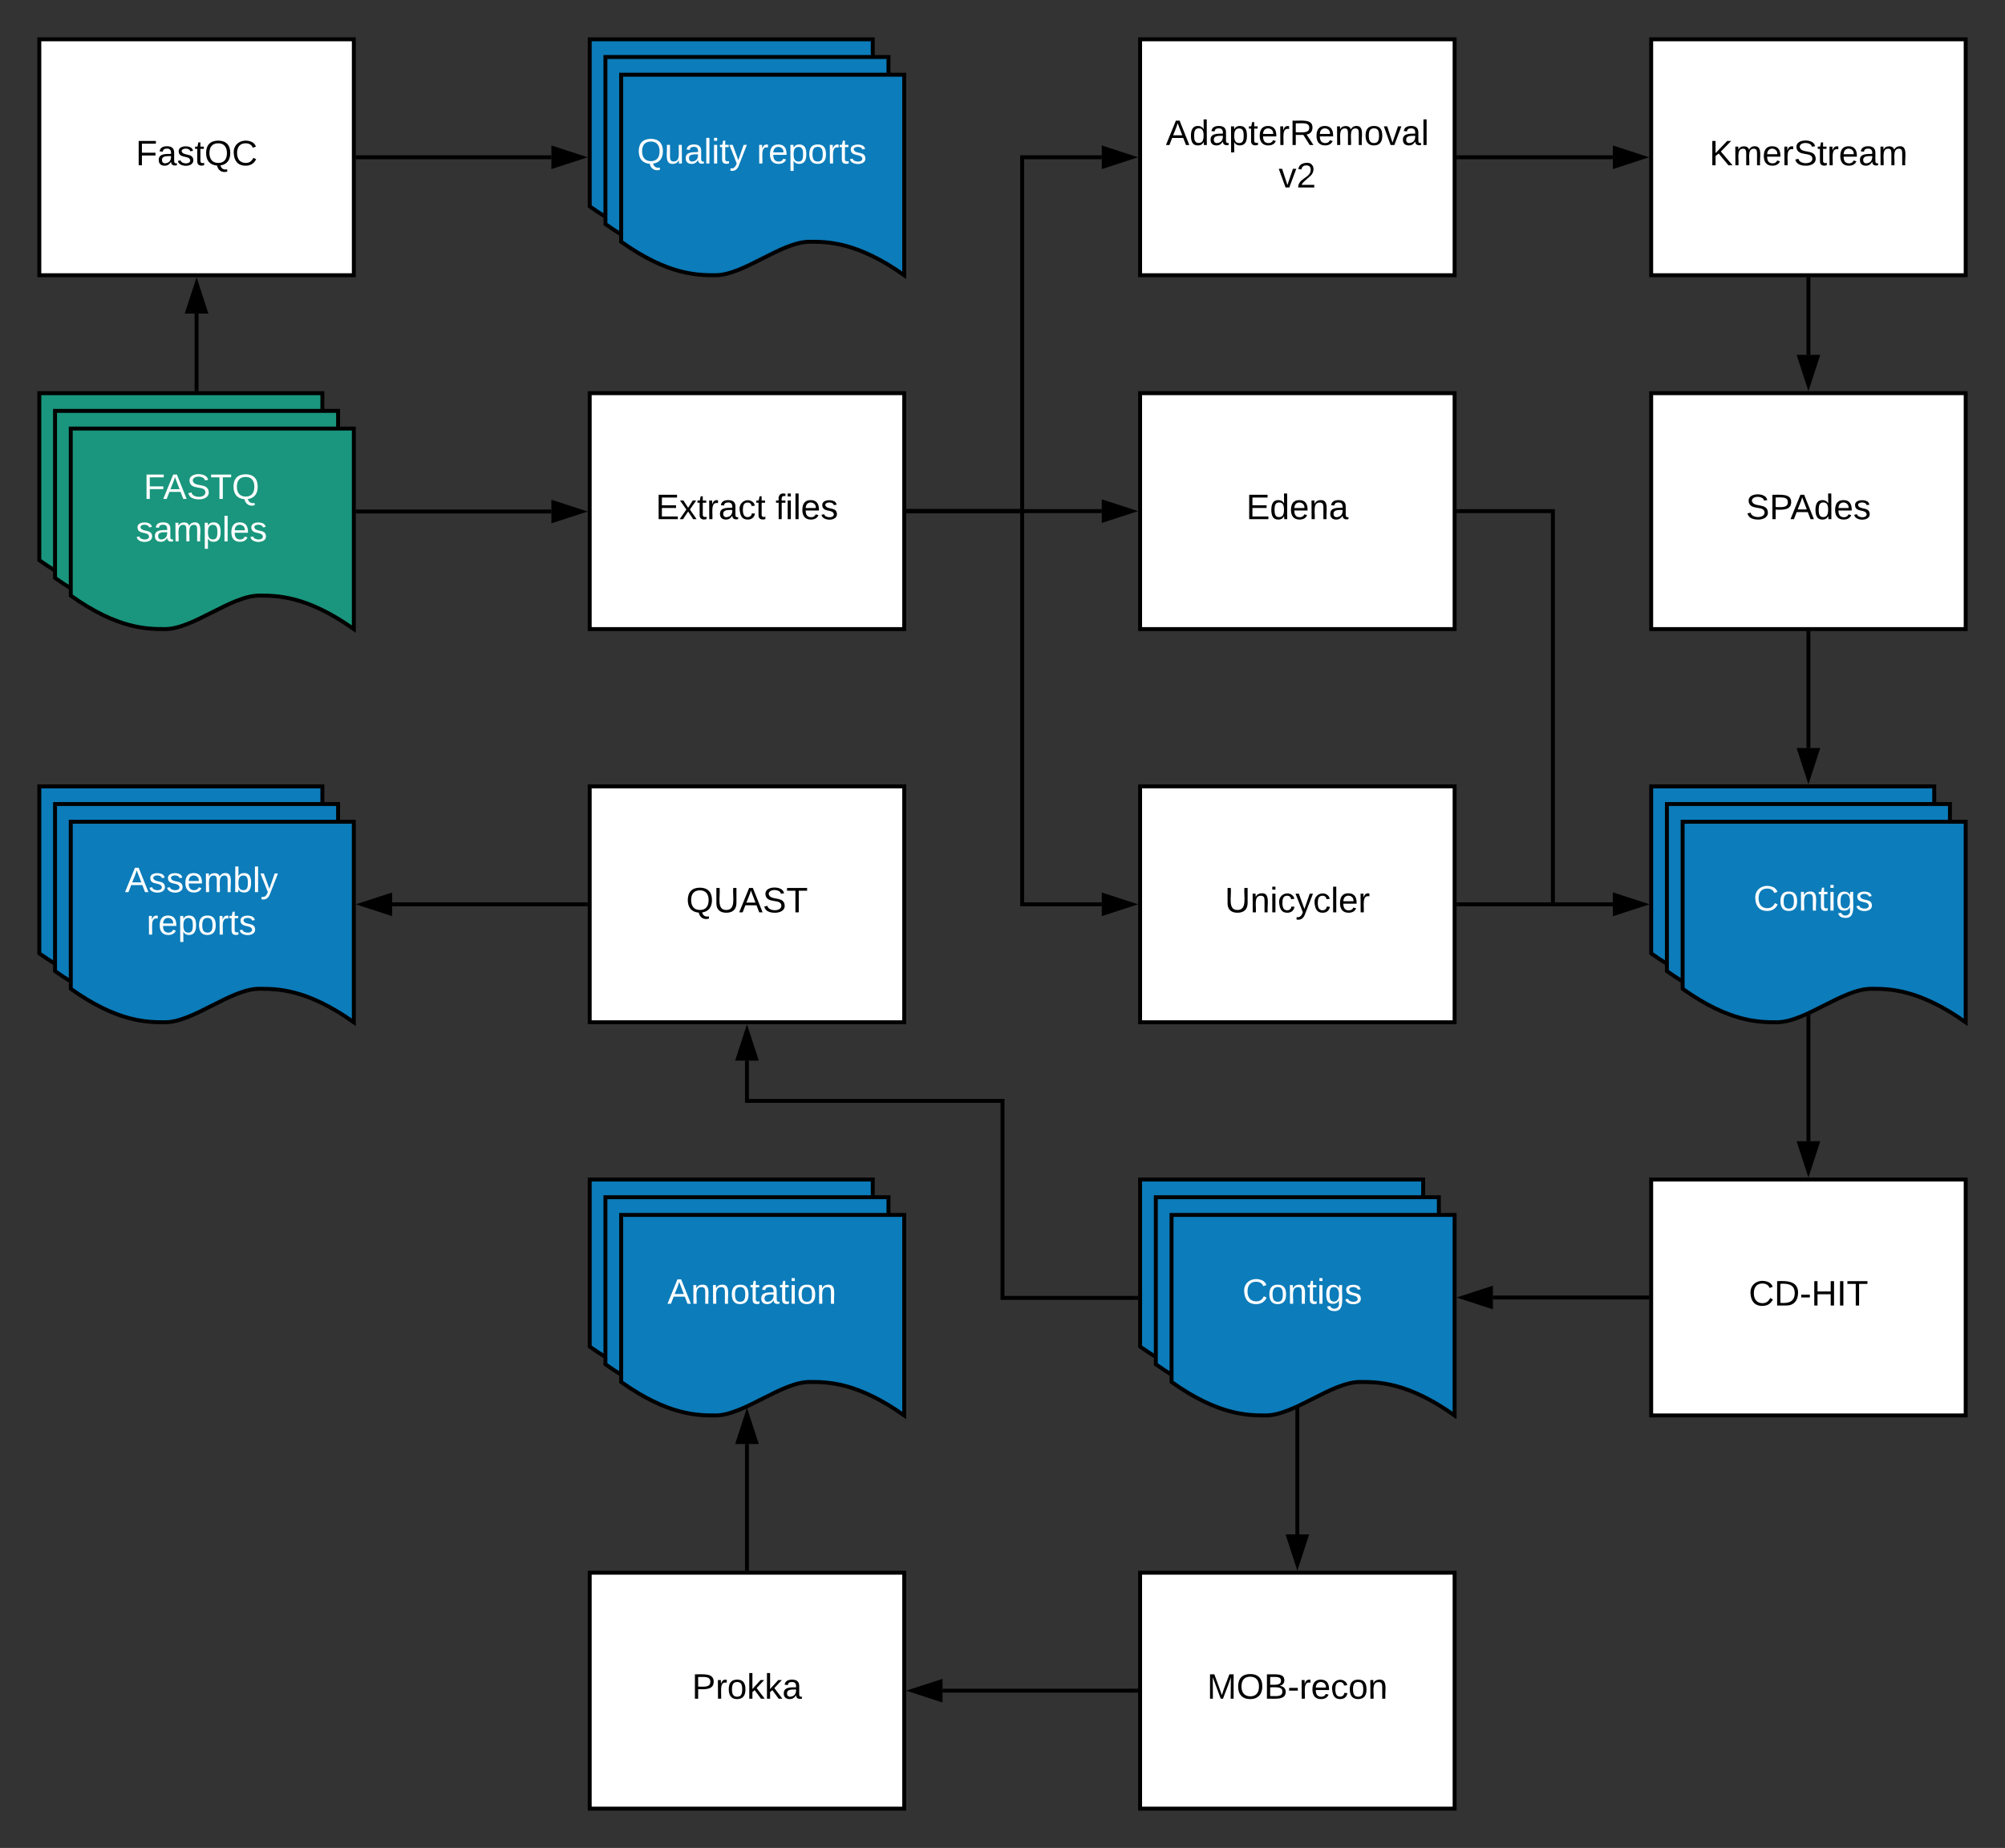 <svg xmlns="http://www.w3.org/2000/svg" xmlns:xlink="http://www.w3.org/1999/xlink" xmlns:lucid="lucid" width="1020" height="940"><rect width="100%" height="100%" fill="#333333" stroke="none"/><g transform="translate(-440 -60)" lucid:page-tab-id="0_0"><path d="M460 260h144v102c-24.05-17.03-39.02-17.03-48.1-17.03-14.4 0-33.55 17.03-47.95 17.03-8.93 0-24.05 0-47.95-17.03z" stroke="#000" stroke-width="2" fill="#19967d"/><path d="M468 269h144v102c-24.05-17.03-39.02-17.03-48.1-17.03-14.4 0-33.55 17.03-47.95 17.03-8.93 0-24.05 0-47.95-17.03z" stroke="#000" stroke-width="2" fill="#19967d"/><path d="M476 278h144v102c-24.05-17.03-39.02-17.03-48.1-17.03-14.4 0-33.55 17.03-47.95 17.03-8.93 0-24.05 0-47.95-17.03z" stroke="#000" stroke-width="2" fill="#19967d"/><use xlink:href="#a" transform="matrix(1,0,0,1,481,283) translate(32.05 30.806)"/><use xlink:href="#b" transform="matrix(1,0,0,1,481,283) translate(28.05 52.406)"/><path d="M460 80h160v120H460z" stroke="#000" stroke-width="2" fill="#fff"/><use xlink:href="#c" transform="matrix(1,0,0,1,465,85) translate(44.05 59.087)"/><path d="M540 258v-38.5" stroke="#000" stroke-width="2" fill="none"/><path d="M541 259h-2v-1.03h2z"/><path d="M540 204.24l4.64 14.26h-9.28z" stroke="#000" stroke-width="2"/><path d="M740 80h144v102c-24.05-17.03-39.02-17.03-48.1-17.03-14.4 0-33.55 17.03-47.95 17.03-8.93 0-24.05 0-47.95-17.03z" stroke="#000" stroke-width="2" fill="#0c7cba"/><path d="M748 89h144v102c-24.05-17.03-39.02-17.03-48.1-17.03-14.4 0-33.55 17.03-47.95 17.03-8.93 0-24.05 0-47.95-17.03z" stroke="#000" stroke-width="2" fill="#0c7cba"/><path d="M756 98h144v102c-24.05-17.03-39.02-17.03-48.1-17.03-14.4 0-33.55 17.03-47.95 17.03-8.93 0-24.05 0-47.95-17.03z" stroke="#000" stroke-width="2" fill="#0c7cba"/><use xlink:href="#d" transform="matrix(1,0,0,1,761,103) translate(3.1 40.181)"/><use xlink:href="#e" transform="matrix(1,0,0,1,761,103) translate(64 40.181)"/><path d="M622 140h98.5" stroke="#000" stroke-width="2" fill="none"/><path d="M622.03 141H621v-2h1.03z"/><path d="M735.76 140l-14.26 4.64v-9.28z" stroke="#000" stroke-width="2"/><path d="M740 260h160v120H740z" stroke="#000" stroke-width="2" fill="#fff"/><use xlink:href="#f" transform="matrix(1,0,0,1,745,265) translate(28.575 59.087)"/><use xlink:href="#g" transform="matrix(1,0,0,1,745,265) translate(89.525 59.087)"/><path d="M622 320.2h98.5" stroke="#000" stroke-width="2" fill="none"/><path d="M622.03 321.2H621v-2h1.03z"/><path d="M735.76 320.2l-14.26 4.63v-9.27z" stroke="#000" stroke-width="2"/><path d="M1020 260h160v120h-160z" stroke="#000" stroke-width="2" fill="#fff"/><use xlink:href="#h" transform="matrix(1,0,0,1,1025,265) translate(49 59.087)"/><path d="M902 320h98.5" stroke="#000" stroke-width="2" fill="none"/><path d="M902.03 321H901v-2h1.03z"/><path d="M1015.76 320l-14.26 4.64v-9.28z" stroke="#000" stroke-width="2"/><path d="M1020 460h160v120h-160z" stroke="#000" stroke-width="2" fill="#fff"/><use xlink:href="#i" transform="matrix(1,0,0,1,1025,465) translate(38.1 59.087)"/><path d="M902 320h58v200h40.5" stroke="#000" stroke-width="2" fill="none"/><path d="M902.03 321H901v-2h1.03z"/><path d="M1015.76 520l-14.26 4.64v-9.28z" stroke="#000" stroke-width="2"/><path d="M1280 460h144v102c-24.05-17.03-39.02-17.03-48.1-17.03-14.4 0-33.55 17.03-47.95 17.03-8.93 0-24.05 0-47.95-17.03z" stroke="#000" stroke-width="2" fill="#0c7cba"/><path d="M1288 469h144v102c-24.05-17.03-39.02-17.03-48.1-17.03-14.4 0-33.55 17.03-47.95 17.03-8.93 0-24.05 0-47.95-17.03z" stroke="#000" stroke-width="2" fill="#0c7cba"/><path d="M1296 478h144v102c-24.05-17.03-39.02-17.03-48.1-17.03-14.4 0-33.55 17.03-47.95 17.03-8.93 0-24.05 0-47.95-17.03z" stroke="#000" stroke-width="2" fill="#0c7cba"/><use xlink:href="#j" transform="matrix(1,0,0,1,1301,483) translate(31.05 40.181)"/><path d="M1182 520h78.5" stroke="#000" stroke-width="2" fill="none"/><path d="M1182.03 521H1181v-2h1.03z"/><path d="M1275.76 520l-14.26 4.64v-9.28z" stroke="#000" stroke-width="2"/><path d="M1182 320h48v200h30.5" stroke="#000" stroke-width="2" fill="none"/><path d="M1182.03 321H1181v-2h1.03z"/><path d="M1275.76 520l-14.26 4.64v-9.28z" stroke="#000" stroke-width="2"/><path d="M1020 80h160v120h-160z" stroke="#000" stroke-width="2" fill="#fff"/><use xlink:href="#k" transform="matrix(1,0,0,1,1025,85) translate(8.1 48.775)"/><use xlink:href="#l" transform="matrix(1,0,0,1,1025,85) translate(65.5 70.375)"/><path d="M1280 80h160v120h-160z" stroke="#000" stroke-width="2" fill="#fff"/><use xlink:href="#m" transform="matrix(1,0,0,1,1285,85) translate(24.6 59.087)"/><path d="M1280 260h160v120h-160z" stroke="#000" stroke-width="2" fill="#fff"/><use xlink:href="#n" transform="matrix(1,0,0,1,1285,265) translate(43.175 59.087)"/><path d="M902 320h58V140h40.5" stroke="#000" stroke-width="2" fill="none"/><path d="M902.03 321H901v-2h1.03z"/><path d="M1015.76 140l-14.26 4.64v-9.28z" stroke="#000" stroke-width="2"/><path d="M1182 140h78.5" stroke="#000" stroke-width="2" fill="none"/><path d="M1182.03 141H1181v-2h1.03z"/><path d="M1275.76 140l-14.26 4.64v-9.28z" stroke="#000" stroke-width="2"/><path d="M1280 660h160v120h-160z" stroke="#000" stroke-width="2" fill="#fff"/><use xlink:href="#o" transform="matrix(1,0,0,1,1285,665) translate(44.625 59.087)"/><path d="M1360 577.03v63.47" stroke="#000" stroke-width="2" fill="none"/><path d="M1361 577.06h-2v-.57l2-.93z"/><path d="M1360 655.76l-4.64-14.26h9.28z" stroke="#000" stroke-width="2"/><path d="M1020 660h144v102c-24.05-17.03-39.02-17.03-48.1-17.03-14.4 0-33.55 17.03-47.95 17.03-8.93 0-24.05 0-47.95-17.03z" stroke="#000" stroke-width="2" fill="#0c7cba"/><path d="M1028 669h144v102c-24.05-17.03-39.02-17.03-48.1-17.03-14.4 0-33.55 17.03-47.95 17.03-8.93 0-24.05 0-47.95-17.03z" stroke="#000" stroke-width="2" fill="#0c7cba"/><path d="M1036 678h144v102c-24.05-17.03-39.02-17.03-48.1-17.03-14.4 0-33.55 17.03-47.95 17.03-8.93 0-24.05 0-47.95-17.03z" stroke="#000" stroke-width="2" fill="#0c7cba"/><use xlink:href="#j" transform="matrix(1,0,0,1,1041,683) translate(31.05 40.181)"/><path d="M740 460h160v120H740z" stroke="#000" stroke-width="2" fill="#fff"/><use xlink:href="#p" transform="matrix(1,0,0,1,745,465) translate(44.05 59.087)"/><path d="M460 460h144v102c-24.05-17.03-39.02-17.03-48.1-17.03-14.4 0-33.55 17.03-47.95 17.03-8.93 0-24.05 0-47.95-17.03z" stroke="#000" stroke-width="2" fill="#0c7cba"/><path d="M468 469h144v102c-24.05-17.03-39.02-17.03-48.1-17.03-14.4 0-33.55 17.03-47.95 17.03-8.93 0-24.05 0-47.95-17.03z" stroke="#000" stroke-width="2" fill="#0c7cba"/><path d="M476 478h144v102c-24.05-17.03-39.02-17.03-48.1-17.03-14.4 0-33.55 17.03-47.95 17.03-8.93 0-24.05 0-47.95-17.03z" stroke="#000" stroke-width="2" fill="#0c7cba"/><use xlink:href="#q" transform="matrix(1,0,0,1,481,483) translate(22.55 30.806)"/><use xlink:href="#e" transform="matrix(1,0,0,1,481,483) translate(33.55 52.406)"/><path d="M1020 860h160v120h-160z" stroke="#000" stroke-width="2" fill="#fff"/><use xlink:href="#r" transform="matrix(1,0,0,1,1025,865) translate(29.075 59.087)"/><path d="M740 860h160v120H740z" stroke="#000" stroke-width="2" fill="#fff"/><use xlink:href="#s" transform="matrix(1,0,0,1,745,865) translate(47.025 59.087)"/><path d="M1360 202v38.5" stroke="#000" stroke-width="2" fill="none"/><path d="M1361 202.03h-2V201h2z"/><path d="M1360 255.76l-4.64-14.26h9.28z" stroke="#000" stroke-width="2"/><path d="M1360 382v58.5" stroke="#000" stroke-width="2" fill="none"/><path d="M1361 382.03h-2V381h2z"/><path d="M1360 455.76l-4.64-14.26h9.28z" stroke="#000" stroke-width="2"/><path d="M1278 720h-78.5" stroke="#000" stroke-width="2" fill="none"/><path d="M1279 721h-1.03v-2h1.03z"/><path d="M1184.24 720l14.26-4.64v9.28z" stroke="#000" stroke-width="2"/><path d="M738 520h-98.5" stroke="#000" stroke-width="2" fill="none"/><path d="M739 521h-1.03v-2H739z"/><path d="M624.24 520l14.26-4.64v9.28z" stroke="#000" stroke-width="2"/><path d="M1100 777.03v63.47" stroke="#000" stroke-width="2" fill="none"/><path d="M1101 777.06h-2v-.57l2-.93z"/><path d="M1100 855.76l-4.64-14.26h9.28z" stroke="#000" stroke-width="2"/><path d="M1018 920h-98.5" stroke="#000" stroke-width="2" fill="none"/><path d="M1019 921h-1.03v-2h1.03z"/><path d="M904.24 920l14.26-4.64v9.28z" stroke="#000" stroke-width="2"/><path d="M740 660h144v102c-24.05-17.03-39.02-17.03-48.1-17.03-14.4 0-33.55 17.03-47.95 17.03-8.93 0-24.05 0-47.95-17.03z" stroke="#000" stroke-width="2" fill="#0c7cba"/><path d="M748 669h144v102c-24.05-17.03-39.02-17.03-48.1-17.03-14.4 0-33.55 17.03-47.95 17.03-8.93 0-24.05 0-47.95-17.03z" stroke="#000" stroke-width="2" fill="#0c7cba"/><path d="M756 678h144v102c-24.05-17.03-39.02-17.03-48.1-17.03-14.4 0-33.55 17.03-47.95 17.03-8.93 0-24.05 0-47.95-17.03z" stroke="#000" stroke-width="2" fill="#0c7cba"/><use xlink:href="#t" transform="matrix(1,0,0,1,761,683) translate(18.525 40.181)"/><path d="M820 858v-63.47" stroke="#000" stroke-width="2" fill="none"/><path d="M821 859h-2v-1.03h2z"/><path d="M820 779.27l4.64 14.26h-9.28z" stroke="#000" stroke-width="2"/><path d="M1018 720.2h-68V620H820v-20.5" stroke="#000" stroke-width="2" fill="none"/><path d="M1019 721.2h-1.03v-2h1.03z"/><path d="M820 584.24l4.64 14.26h-9.28z" stroke="#000" stroke-width="2"/><defs><path fill="#fff" d="M63-220v92h138v28H63V0H30v-248h175v28H63" id="u"/><path fill="#fff" d="M205 0l-28-72H64L36 0H1l101-248h38L239 0h-34zm-38-99l-47-123c-12 45-31 82-46 123h93" id="v"/><path fill="#fff" d="M185-189c-5-48-123-54-124 2 14 75 158 14 163 119 3 78-121 87-175 55-17-10-28-26-33-46l33-7c5 56 141 63 141-1 0-78-155-14-162-118-5-82 145-84 179-34 5 7 8 16 11 25" id="w"/><path fill="#fff" d="M127-220V0H93v-220H8v-28h204v28h-85" id="x"/><path fill="#fff" d="M140-251c81 0 123 46 123 126C263-53 228-8 163 1c7 30 30 48 69 40v23c-55 16-95-15-103-61C56-3 17-48 17-125c0-80 42-126 123-126zm0 227c63 0 89-41 89-101s-29-99-89-99c-61 0-89 39-89 99S79-25 140-24" id="y"/><g id="a"><use transform="matrix(0.05,0,0,0.05,0,0)" xlink:href="#u"/><use transform="matrix(0.05,0,0,0.05,9.95,0)" xlink:href="#v"/><use transform="matrix(0.05,0,0,0.05,21.95,0)" xlink:href="#w"/><use transform="matrix(0.05,0,0,0.05,33.95,0)" xlink:href="#x"/><use transform="matrix(0.05,0,0,0.05,44.9,0)" xlink:href="#y"/></g><path fill="#fff" d="M135-143c-3-34-86-38-87 0 15 53 115 12 119 90S17 21 10-45l28-5c4 36 97 45 98 0-10-56-113-15-118-90-4-57 82-63 122-42 12 7 21 19 24 35" id="z"/><path fill="#fff" d="M141-36C126-15 110 5 73 4 37 3 15-17 15-53c-1-64 63-63 125-63 3-35-9-54-41-54-24 1-41 7-42 31l-33-3c5-37 33-52 76-52 45 0 72 20 72 64v82c-1 20 7 32 28 27v20c-31 9-61-2-59-35zM48-53c0 20 12 33 32 33 41-3 63-29 60-74-43 2-92-5-92 41" id="A"/><path fill="#fff" d="M210-169c-67 3-38 105-44 169h-31v-121c0-29-5-50-35-48C34-165 62-65 56 0H25l-1-190h30c1 10-1 24 2 32 10-44 99-50 107 0 11-21 27-35 58-36 85-2 47 119 55 194h-31v-121c0-29-5-49-35-48" id="B"/><path fill="#fff" d="M115-194c55 1 70 41 70 98S169 2 115 4C84 4 66-9 55-30l1 105H24l-1-265h31l2 30c10-21 28-34 59-34zm-8 174c40 0 45-34 45-75s-6-73-45-74c-42 0-51 32-51 76 0 43 10 73 51 73" id="C"/><path fill="#fff" d="M24 0v-261h32V0H24" id="D"/><path fill="#fff" d="M100-194c63 0 86 42 84 106H49c0 40 14 67 53 68 26 1 43-12 49-29l28 8c-11 28-37 45-77 45C44 4 14-33 15-96c1-61 26-98 85-98zm52 81c6-60-76-77-97-28-3 7-6 17-6 28h103" id="E"/><g id="b"><use transform="matrix(0.05,0,0,0.05,0,0)" xlink:href="#z"/><use transform="matrix(0.05,0,0,0.05,9,0)" xlink:href="#A"/><use transform="matrix(0.05,0,0,0.05,19,0)" xlink:href="#B"/><use transform="matrix(0.05,0,0,0.05,33.95,0)" xlink:href="#C"/><use transform="matrix(0.05,0,0,0.05,43.95,0)" xlink:href="#D"/><use transform="matrix(0.05,0,0,0.05,47.9,0)" xlink:href="#E"/><use transform="matrix(0.05,0,0,0.05,57.9,0)" xlink:href="#z"/></g><path d="M63-220v92h138v28H63V0H30v-248h175v28H63" id="F"/><path d="M141-36C126-15 110 5 73 4 37 3 15-17 15-53c-1-64 63-63 125-63 3-35-9-54-41-54-24 1-41 7-42 31l-33-3c5-37 33-52 76-52 45 0 72 20 72 64v82c-1 20 7 32 28 27v20c-31 9-61-2-59-35zM48-53c0 20 12 33 32 33 41-3 63-29 60-74-43 2-92-5-92 41" id="G"/><path d="M135-143c-3-34-86-38-87 0 15 53 115 12 119 90S17 21 10-45l28-5c4 36 97 45 98 0-10-56-113-15-118-90-4-57 82-63 122-42 12 7 21 19 24 35" id="H"/><path d="M59-47c-2 24 18 29 38 22v24C64 9 27 4 27-40v-127H5v-23h24l9-43h21v43h35v23H59v120" id="I"/><path d="M140-251c81 0 123 46 123 126C263-53 228-8 163 1c7 30 30 48 69 40v23c-55 16-95-15-103-61C56-3 17-48 17-125c0-80 42-126 123-126zm0 227c63 0 89-41 89-101s-29-99-89-99c-61 0-89 39-89 99S79-25 140-24" id="J"/><path d="M212-179c-10-28-35-45-73-45-59 0-87 40-87 99 0 60 29 101 89 101 43 0 62-24 78-52l27 14C228-24 195 4 139 4 59 4 22-46 18-125c-6-104 99-153 187-111 19 9 31 26 39 46" id="K"/><g id="c"><use transform="matrix(0.05,0,0,0.05,0,0)" xlink:href="#F"/><use transform="matrix(0.05,0,0,0.05,10.95,0)" xlink:href="#G"/><use transform="matrix(0.05,0,0,0.05,20.95,0)" xlink:href="#H"/><use transform="matrix(0.05,0,0,0.05,29.95,0)" xlink:href="#I"/><use transform="matrix(0.05,0,0,0.05,34.95,0)" xlink:href="#J"/><use transform="matrix(0.05,0,0,0.05,48.95,0)" xlink:href="#K"/></g><path fill="#fff" d="M84 4C-5 8 30-112 23-190h32v120c0 31 7 50 39 49 72-2 45-101 50-169h31l1 190h-30c-1-10 1-25-2-33-11 22-28 36-60 37" id="L"/><path fill="#fff" d="M24-231v-30h32v30H24zM24 0v-190h32V0H24" id="M"/><path fill="#fff" d="M59-47c-2 24 18 29 38 22v24C64 9 27 4 27-40v-127H5v-23h24l9-43h21v43h35v23H59v120" id="N"/><path fill="#fff" d="M179-190L93 31C79 59 56 82 12 73V49c39 6 53-20 64-50L1-190h34L92-34l54-156h33" id="O"/><g id="d"><use transform="matrix(0.05,0,0,0.05,0,0)" xlink:href="#y"/><use transform="matrix(0.05,0,0,0.05,14,0)" xlink:href="#L"/><use transform="matrix(0.05,0,0,0.05,24,0)" xlink:href="#A"/><use transform="matrix(0.05,0,0,0.05,34,0)" xlink:href="#D"/><use transform="matrix(0.05,0,0,0.05,37.95,0)" xlink:href="#M"/><use transform="matrix(0.05,0,0,0.05,41.9,0)" xlink:href="#N"/><use transform="matrix(0.05,0,0,0.05,46.9,0)" xlink:href="#O"/></g><path fill="#fff" d="M114-163C36-179 61-72 57 0H25l-1-190h30c1 12-1 29 2 39 6-27 23-49 58-41v29" id="P"/><path fill="#fff" d="M100-194c62-1 85 37 85 99 1 63-27 99-86 99S16-35 15-95c0-66 28-99 85-99zM99-20c44 1 53-31 53-75 0-43-8-75-51-75s-53 32-53 75 10 74 51 75" id="Q"/><g id="e"><use transform="matrix(0.05,0,0,0.05,0,0)" xlink:href="#P"/><use transform="matrix(0.05,0,0,0.05,5.95,0)" xlink:href="#E"/><use transform="matrix(0.05,0,0,0.05,15.95,0)" xlink:href="#C"/><use transform="matrix(0.05,0,0,0.05,25.95,0)" xlink:href="#Q"/><use transform="matrix(0.05,0,0,0.05,35.95,0)" xlink:href="#P"/><use transform="matrix(0.05,0,0,0.05,41.9,0)" xlink:href="#N"/><use transform="matrix(0.05,0,0,0.05,46.9,0)" xlink:href="#z"/></g><path d="M30 0v-248h187v28H63v79h144v27H63v87h162V0H30" id="R"/><path d="M141 0L90-78 38 0H4l68-98-65-92h35l48 74 47-74h35l-64 92 68 98h-35" id="S"/><path d="M114-163C36-179 61-72 57 0H25l-1-190h30c1 12-1 29 2 39 6-27 23-49 58-41v29" id="T"/><path d="M96-169c-40 0-48 33-48 73s9 75 48 75c24 0 41-14 43-38l32 2c-6 37-31 61-74 61-59 0-76-41-82-99-10-93 101-131 147-64 4 7 5 14 7 22l-32 3c-4-21-16-35-41-35" id="U"/><g id="f"><use transform="matrix(0.05,0,0,0.05,0,0)" xlink:href="#R"/><use transform="matrix(0.05,0,0,0.05,12,0)" xlink:href="#S"/><use transform="matrix(0.05,0,0,0.05,21,0)" xlink:href="#I"/><use transform="matrix(0.05,0,0,0.05,26,0)" xlink:href="#T"/><use transform="matrix(0.05,0,0,0.05,31.95,0)" xlink:href="#G"/><use transform="matrix(0.05,0,0,0.05,41.95,0)" xlink:href="#U"/><use transform="matrix(0.05,0,0,0.05,50.95,0)" xlink:href="#I"/></g><path d="M101-234c-31-9-42 10-38 44h38v23H63V0H32v-167H5v-23h27c-7-52 17-82 69-68v24" id="V"/><path d="M24-231v-30h32v30H24zM24 0v-190h32V0H24" id="W"/><path d="M24 0v-261h32V0H24" id="X"/><path d="M100-194c63 0 86 42 84 106H49c0 40 14 67 53 68 26 1 43-12 49-29l28 8c-11 28-37 45-77 45C44 4 14-33 15-96c1-61 26-98 85-98zm52 81c6-60-76-77-97-28-3 7-6 17-6 28h103" id="Y"/><g id="g"><use transform="matrix(0.05,0,0,0.05,0,0)" xlink:href="#V"/><use transform="matrix(0.05,0,0,0.05,5,0)" xlink:href="#W"/><use transform="matrix(0.05,0,0,0.05,8.95,0)" xlink:href="#X"/><use transform="matrix(0.05,0,0,0.05,12.9,0)" xlink:href="#Y"/><use transform="matrix(0.05,0,0,0.05,22.9,0)" xlink:href="#H"/></g><path d="M85-194c31 0 48 13 60 33l-1-100h32l1 261h-30c-2-10 0-23-3-31C134-8 116 4 85 4 32 4 16-35 15-94c0-66 23-100 70-100zm9 24c-40 0-46 34-46 75 0 40 6 74 45 74 42 0 51-32 51-76 0-42-9-74-50-73" id="Z"/><path d="M117-194c89-4 53 116 60 194h-32v-121c0-31-8-49-39-48C34-167 62-67 57 0H25l-1-190h30c1 10-1 24 2 32 11-22 29-35 61-36" id="aa"/><g id="h"><use transform="matrix(0.05,0,0,0.05,0,0)" xlink:href="#R"/><use transform="matrix(0.05,0,0,0.05,12,0)" xlink:href="#Z"/><use transform="matrix(0.05,0,0,0.05,22,0)" xlink:href="#Y"/><use transform="matrix(0.05,0,0,0.05,32,0)" xlink:href="#aa"/><use transform="matrix(0.05,0,0,0.05,42,0)" xlink:href="#G"/></g><path d="M232-93c-1 65-40 97-104 97C67 4 28-28 28-90v-158h33c8 89-33 224 67 224 102 0 64-133 71-224h33v155" id="ab"/><path d="M179-190L93 31C79 59 56 82 12 73V49c39 6 53-20 64-50L1-190h34L92-34l54-156h33" id="ac"/><g id="i"><use transform="matrix(0.05,0,0,0.05,0,0)" xlink:href="#ab"/><use transform="matrix(0.05,0,0,0.05,12.95,0)" xlink:href="#aa"/><use transform="matrix(0.05,0,0,0.05,22.95,0)" xlink:href="#W"/><use transform="matrix(0.05,0,0,0.05,26.9,0)" xlink:href="#U"/><use transform="matrix(0.05,0,0,0.05,35.9,0)" xlink:href="#ac"/><use transform="matrix(0.05,0,0,0.05,44.9,0)" xlink:href="#U"/><use transform="matrix(0.05,0,0,0.05,53.9,0)" xlink:href="#X"/><use transform="matrix(0.05,0,0,0.05,57.85,0)" xlink:href="#Y"/><use transform="matrix(0.05,0,0,0.05,67.85,0)" xlink:href="#T"/></g><path fill="#fff" d="M212-179c-10-28-35-45-73-45-59 0-87 40-87 99 0 60 29 101 89 101 43 0 62-24 78-52l27 14C228-24 195 4 139 4 59 4 22-46 18-125c-6-104 99-153 187-111 19 9 31 26 39 46" id="ad"/><path fill="#fff" d="M117-194c89-4 53 116 60 194h-32v-121c0-31-8-49-39-48C34-167 62-67 57 0H25l-1-190h30c1 10-1 24 2 32 11-22 29-35 61-36" id="ae"/><path fill="#fff" d="M177-190C167-65 218 103 67 71c-23-6-38-20-44-43l32-5c15 47 100 32 89-28v-30C133-14 115 1 83 1 29 1 15-40 15-95c0-56 16-97 71-98 29-1 48 16 59 35 1-10 0-23 2-32h30zM94-22c36 0 50-32 50-73 0-42-14-75-50-75-39 0-46 34-46 75s6 73 46 73" id="af"/><g id="j"><use transform="matrix(0.05,0,0,0.05,0,0)" xlink:href="#ad"/><use transform="matrix(0.05,0,0,0.05,12.95,0)" xlink:href="#Q"/><use transform="matrix(0.05,0,0,0.05,22.95,0)" xlink:href="#ae"/><use transform="matrix(0.05,0,0,0.05,32.95,0)" xlink:href="#N"/><use transform="matrix(0.05,0,0,0.05,37.95,0)" xlink:href="#M"/><use transform="matrix(0.05,0,0,0.05,41.9,0)" xlink:href="#af"/><use transform="matrix(0.05,0,0,0.05,51.9,0)" xlink:href="#z"/></g><path d="M205 0l-28-72H64L36 0H1l101-248h38L239 0h-34zm-38-99l-47-123c-12 45-31 82-46 123h93" id="ag"/><path d="M115-194c55 1 70 41 70 98S169 2 115 4C84 4 66-9 55-30l1 105H24l-1-265h31l2 30c10-21 28-34 59-34zm-8 174c40 0 45-34 45-75s-6-73-45-74c-42 0-51 32-51 76 0 43 10 73 51 73" id="ah"/><path d="M233-177c-1 41-23 64-60 70L243 0h-38l-65-103H63V0H30v-248c88 3 205-21 203 71zM63-129c60-2 137 13 137-47 0-61-80-42-137-45v92" id="ai"/><path d="M210-169c-67 3-38 105-44 169h-31v-121c0-29-5-50-35-48C34-165 62-65 56 0H25l-1-190h30c1 10-1 24 2 32 10-44 99-50 107 0 11-21 27-35 58-36 85-2 47 119 55 194h-31v-121c0-29-5-49-35-48" id="aj"/><path d="M100-194c62-1 85 37 85 99 1 63-27 99-86 99S16-35 15-95c0-66 28-99 85-99zM99-20c44 1 53-31 53-75 0-43-8-75-51-75s-53 32-53 75 10 74 51 75" id="ak"/><path d="M108 0H70L1-190h34L89-25l56-165h34" id="al"/><g id="k"><use transform="matrix(0.05,0,0,0.05,0,0)" xlink:href="#ag"/><use transform="matrix(0.05,0,0,0.05,12,0)" xlink:href="#Z"/><use transform="matrix(0.05,0,0,0.05,22,0)" xlink:href="#G"/><use transform="matrix(0.05,0,0,0.05,32,0)" xlink:href="#ah"/><use transform="matrix(0.05,0,0,0.05,42,0)" xlink:href="#I"/><use transform="matrix(0.05,0,0,0.05,47,0)" xlink:href="#Y"/><use transform="matrix(0.05,0,0,0.05,57,0)" xlink:href="#T"/><use transform="matrix(0.05,0,0,0.05,62.95,0)" xlink:href="#ai"/><use transform="matrix(0.05,0,0,0.05,75.9,0)" xlink:href="#Y"/><use transform="matrix(0.05,0,0,0.05,85.9,0)" xlink:href="#aj"/><use transform="matrix(0.05,0,0,0.05,100.85,0)" xlink:href="#ak"/><use transform="matrix(0.05,0,0,0.05,110.85,0)" xlink:href="#al"/><use transform="matrix(0.05,0,0,0.05,119.85,0)" xlink:href="#G"/><use transform="matrix(0.05,0,0,0.05,129.85,0)" xlink:href="#X"/></g><path d="M101-251c82-7 93 87 43 132L82-64C71-53 59-42 53-27h129V0H18c2-99 128-94 128-182 0-28-16-43-45-43s-46 15-49 41l-32-3c6-41 34-60 81-64" id="am"/><g id="l"><use transform="matrix(0.05,0,0,0.05,0,0)" xlink:href="#al"/><use transform="matrix(0.05,0,0,0.05,9,0)" xlink:href="#am"/></g><path d="M194 0L95-120 63-95V0H30v-248h33v124l119-124h40L117-140 236 0h-42" id="an"/><path d="M185-189c-5-48-123-54-124 2 14 75 158 14 163 119 3 78-121 87-175 55-17-10-28-26-33-46l33-7c5 56 141 63 141-1 0-78-155-14-162-118-5-82 145-84 179-34 5 7 8 16 11 25" id="ao"/><g id="m"><use transform="matrix(0.05,0,0,0.05,0,0)" xlink:href="#an"/><use transform="matrix(0.05,0,0,0.05,12,0)" xlink:href="#aj"/><use transform="matrix(0.05,0,0,0.05,26.95,0)" xlink:href="#Y"/><use transform="matrix(0.05,0,0,0.05,36.95,0)" xlink:href="#T"/><use transform="matrix(0.05,0,0,0.05,42.9,0)" xlink:href="#ao"/><use transform="matrix(0.05,0,0,0.05,54.9,0)" xlink:href="#I"/><use transform="matrix(0.05,0,0,0.05,59.9,0)" xlink:href="#T"/><use transform="matrix(0.05,0,0,0.05,65.85,0)" xlink:href="#Y"/><use transform="matrix(0.05,0,0,0.05,75.85,0)" xlink:href="#G"/><use transform="matrix(0.05,0,0,0.05,85.85,0)" xlink:href="#aj"/></g><path d="M30-248c87 1 191-15 191 75 0 78-77 80-158 76V0H30v-248zm33 125c57 0 124 11 124-50 0-59-68-47-124-48v98" id="ap"/><g id="n"><use transform="matrix(0.05,0,0,0.05,0,0)" xlink:href="#ao"/><use transform="matrix(0.05,0,0,0.05,12,0)" xlink:href="#ap"/><use transform="matrix(0.05,0,0,0.05,22.65,0)" xlink:href="#ag"/><use transform="matrix(0.05,0,0,0.05,34.65,0)" xlink:href="#Z"/><use transform="matrix(0.05,0,0,0.05,44.65,0)" xlink:href="#Y"/><use transform="matrix(0.05,0,0,0.05,54.65,0)" xlink:href="#H"/></g><path d="M30-248c118-7 216 8 213 122C240-48 200 0 122 0H30v-248zM63-27c89 8 146-16 146-99s-60-101-146-95v194" id="aq"/><path d="M16-82v-28h88v28H16" id="ar"/><path d="M197 0v-115H63V0H30v-248h33v105h134v-105h34V0h-34" id="as"/><path d="M33 0v-248h34V0H33" id="at"/><path d="M127-220V0H93v-220H8v-28h204v28h-85" id="au"/><g id="o"><use transform="matrix(0.05,0,0,0.05,0,0)" xlink:href="#K"/><use transform="matrix(0.05,0,0,0.05,12.95,0)" xlink:href="#aq"/><use transform="matrix(0.05,0,0,0.05,25.9,0)" xlink:href="#ar"/><use transform="matrix(0.05,0,0,0.05,31.85,0)" xlink:href="#as"/><use transform="matrix(0.05,0,0,0.05,44.8,0)" xlink:href="#at"/><use transform="matrix(0.05,0,0,0.05,49.8,0)" xlink:href="#au"/></g><g id="p"><use transform="matrix(0.05,0,0,0.05,0,0)" xlink:href="#J"/><use transform="matrix(0.05,0,0,0.05,14,0)" xlink:href="#ab"/><use transform="matrix(0.05,0,0,0.05,26.95,0)" xlink:href="#ag"/><use transform="matrix(0.05,0,0,0.05,38.95,0)" xlink:href="#ao"/><use transform="matrix(0.05,0,0,0.05,50.95,0)" xlink:href="#au"/></g><path fill="#fff" d="M115-194c53 0 69 39 70 98 0 66-23 100-70 100C84 3 66-7 56-30L54 0H23l1-261h32v101c10-23 28-34 59-34zm-8 174c40 0 45-34 45-75 0-40-5-75-45-74-42 0-51 32-51 76 0 43 10 73 51 73" id="av"/><g id="q"><use transform="matrix(0.05,0,0,0.05,0,0)" xlink:href="#v"/><use transform="matrix(0.05,0,0,0.05,12,0)" xlink:href="#z"/><use transform="matrix(0.05,0,0,0.05,21,0)" xlink:href="#z"/><use transform="matrix(0.05,0,0,0.05,30,0)" xlink:href="#E"/><use transform="matrix(0.05,0,0,0.05,40,0)" xlink:href="#B"/><use transform="matrix(0.05,0,0,0.05,54.95,0)" xlink:href="#av"/><use transform="matrix(0.05,0,0,0.05,64.95,0)" xlink:href="#D"/><use transform="matrix(0.05,0,0,0.05,68.9,0)" xlink:href="#O"/></g><path d="M240 0l2-218c-23 76-54 145-80 218h-23L58-218 59 0H30v-248h44l77 211c21-75 51-140 76-211h43V0h-30" id="aw"/><path d="M140-251c81 0 123 46 123 126C263-46 219 4 140 4 59 4 17-45 17-125s42-126 123-126zm0 227c63 0 89-41 89-101s-29-99-89-99c-61 0-89 39-89 99S79-25 140-24" id="ax"/><path d="M160-131c35 5 61 23 61 61C221 17 115-2 30 0v-248c76 3 177-17 177 60 0 33-19 50-47 57zm-97-11c50-1 110 9 110-42 0-47-63-36-110-37v79zm0 115c55-2 124 14 124-45 0-56-70-42-124-44v89" id="ay"/><g id="r"><use transform="matrix(0.05,0,0,0.05,0,0)" xlink:href="#aw"/><use transform="matrix(0.05,0,0,0.05,14.95,0)" xlink:href="#ax"/><use transform="matrix(0.05,0,0,0.05,28.95,0)" xlink:href="#ay"/><use transform="matrix(0.05,0,0,0.05,40.95,0)" xlink:href="#ar"/><use transform="matrix(0.05,0,0,0.05,46.9,0)" xlink:href="#T"/><use transform="matrix(0.05,0,0,0.05,52.85,0)" xlink:href="#Y"/><use transform="matrix(0.05,0,0,0.05,62.85,0)" xlink:href="#U"/><use transform="matrix(0.05,0,0,0.05,71.85,0)" xlink:href="#ak"/><use transform="matrix(0.05,0,0,0.05,81.85,0)" xlink:href="#aa"/></g><path d="M143 0L79-87 56-68V0H24v-261h32v163l83-92h37l-77 82L181 0h-38" id="az"/><g id="s"><use transform="matrix(0.05,0,0,0.05,0,0)" xlink:href="#ap"/><use transform="matrix(0.05,0,0,0.05,12,0)" xlink:href="#T"/><use transform="matrix(0.05,0,0,0.05,17.95,0)" xlink:href="#ak"/><use transform="matrix(0.05,0,0,0.05,27.95,0)" xlink:href="#az"/><use transform="matrix(0.05,0,0,0.05,36.95,0)" xlink:href="#az"/><use transform="matrix(0.05,0,0,0.05,45.95,0)" xlink:href="#G"/></g><g id="t"><use transform="matrix(0.05,0,0,0.05,0,0)" xlink:href="#v"/><use transform="matrix(0.05,0,0,0.05,12,0)" xlink:href="#ae"/><use transform="matrix(0.05,0,0,0.05,22,0)" xlink:href="#ae"/><use transform="matrix(0.05,0,0,0.05,32,0)" xlink:href="#Q"/><use transform="matrix(0.05,0,0,0.05,42,0)" xlink:href="#N"/><use transform="matrix(0.05,0,0,0.05,47,0)" xlink:href="#A"/><use transform="matrix(0.05,0,0,0.05,57,0)" xlink:href="#N"/><use transform="matrix(0.05,0,0,0.05,62,0)" xlink:href="#M"/><use transform="matrix(0.05,0,0,0.05,65.95,0)" xlink:href="#Q"/><use transform="matrix(0.05,0,0,0.05,75.95,0)" xlink:href="#ae"/></g></defs></g></svg>
